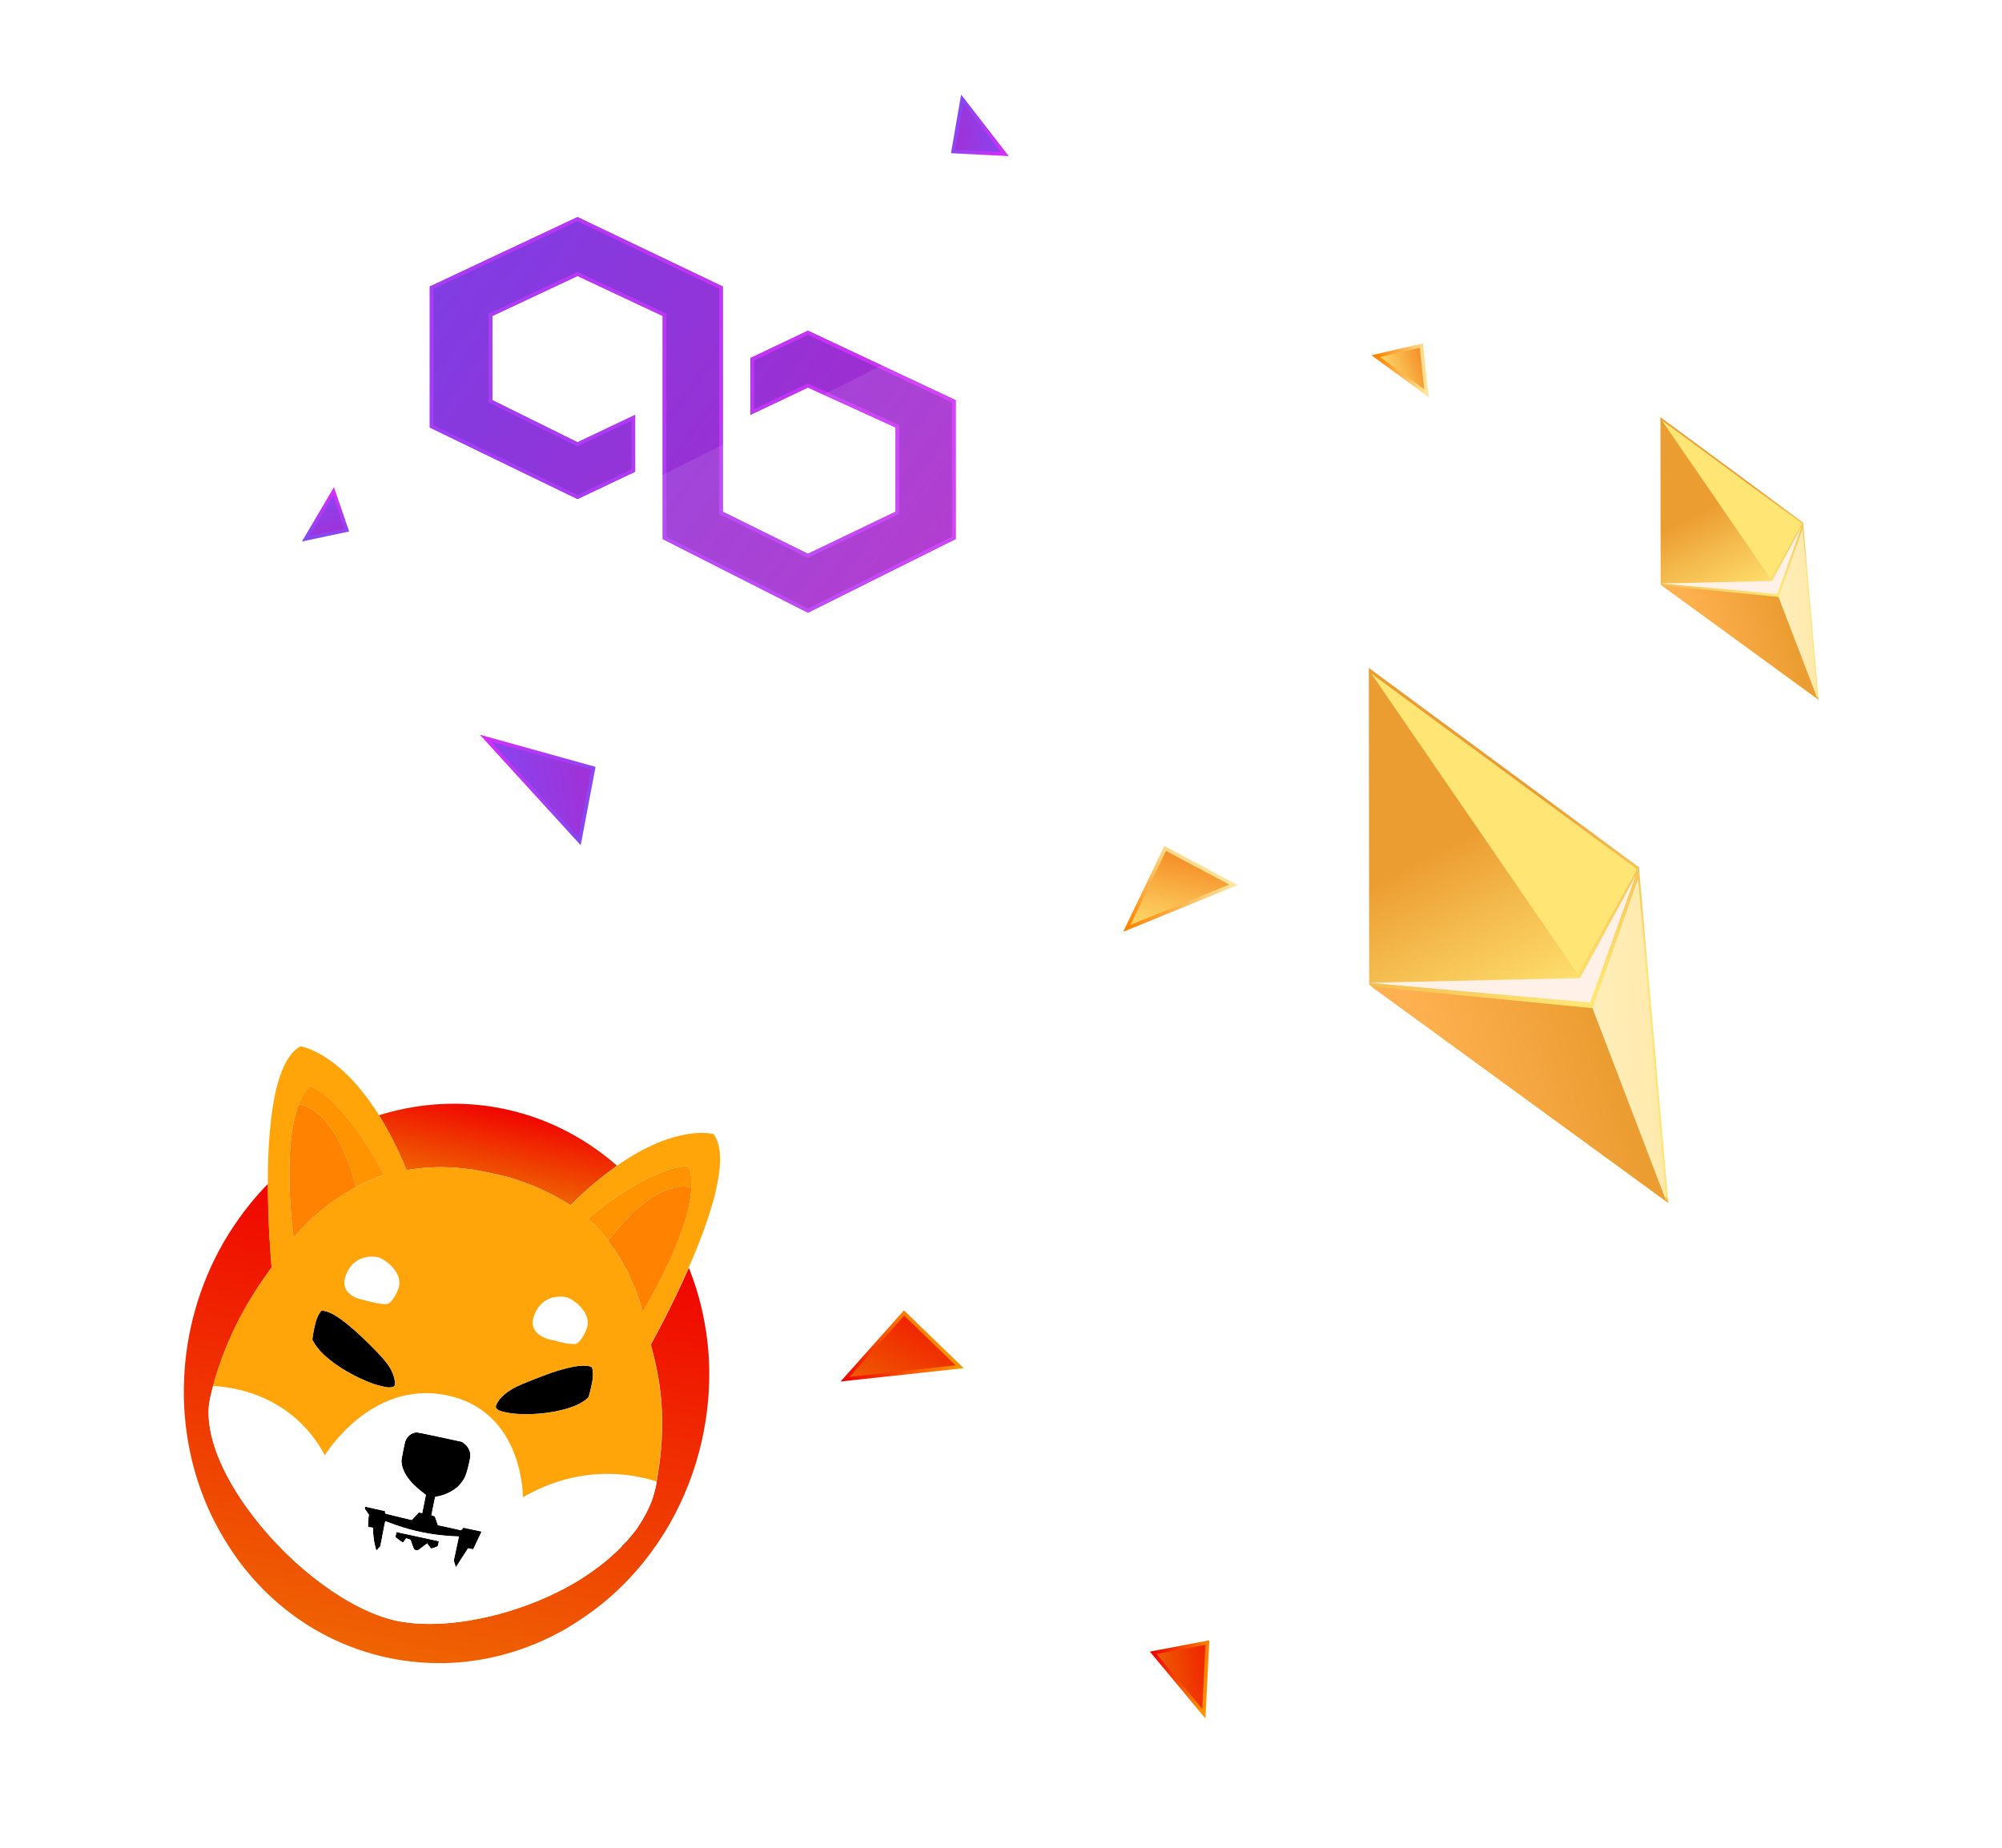 <svg width="546" height="504" viewBox="0 0 546 504" fill="none" xmlns="http://www.w3.org/2000/svg">
<g filter="url(#filter0_d_21_254)">
<path d="M501.762 132.52L462.847 103.801L462.896 149.439L506 180.891L501.762 132.52Z" fill="url(#paint0_linear_21_254)"/>
<path d="M494.723 152.011L501.3 133.687L493.284 148.474L462.871 149.159L494.723 152.011Z" fill="#FFF0E8"/>
<path d="M463.201 104.615L492.955 147.94L501.507 132.824L463.201 104.615Z" fill="#FFE573"/>
<path d="M506 180.891L495.076 152.826L463.2 149.694L506 180.891Z" fill="url(#paint1_linear_21_254)"/>
<path d="M495.076 152.826L501.629 134.222L505.696 180.636L495.076 152.826Z" fill="url(#paint2_linear_21_254)"/>
</g>
<g filter="url(#filter1_d_21_254)">
<path d="M194.639 87.668V103.166L210.348 95.704L234.252 106.611V129.572L210.348 141.052L187.126 129.572V68.15L147.512 49.207L107.216 68.15V106.611L147.512 126.128L163.221 118.665V103.166L147.512 110.629L124.291 99.148V76.187L147.512 65.28L170.734 76.187V137.034L210.348 157.125L250.644 137.034V99.148L210.348 80.205L194.639 87.668Z" fill="url(#paint3_linear_21_254)"/>
<path d="M195.139 87.984V102.375L210.133 95.252L210.343 95.152L210.555 95.249L234.46 106.156L234.752 106.289V106.611V129.572V129.886L234.469 130.023L210.564 141.503L210.345 141.609L210.126 141.501L186.904 130.02L186.626 129.882V129.572V68.466L147.511 49.761L107.716 68.468V106.297L147.515 125.573L162.721 118.349V103.957L147.727 111.08L147.508 111.184L147.291 111.077L124.069 99.596L123.791 99.459V99.148V76.187V75.869L124.078 75.734L147.3 64.828L147.512 64.728L147.725 64.828L170.947 75.734L171.234 75.869V76.187V136.727L210.35 156.566L250.144 136.725V99.466L210.349 80.758L195.139 87.984Z" stroke="url(#paint4_linear_21_254)"/>
</g>
<g filter="url(#filter2_b_21_254)">
<path d="M439.611 168.724L270.932 84.508L102.252 168.724L270.932 252.94L439.611 168.724Z" fill="white" fill-opacity="0.1"/>
</g>
<g filter="url(#filter3_b_21_254)">
<path d="M439.611 252.94L270.932 169.228L102.252 252.94L270.932 336.652L439.611 252.94Z" fill="white" fill-opacity="0.1"/>
</g>
<g filter="url(#filter4_b_21_254)">
<path d="M439.611 337.157L270.932 252.94L102.252 337.157L270.932 421.373L439.611 337.157Z" fill="white" fill-opacity="0.1"/>
</g>
<g filter="url(#filter5_d_21_254)">
<path d="M456.997 226.556L383.314 172.178L383.406 258.591L465.022 318.145L456.997 226.556Z" fill="url(#paint5_linear_21_254)"/>
<path d="M443.669 263.463L456.122 228.766L440.945 256.766L383.36 258.062L443.669 263.463Z" fill="#FFF0E8"/>
<path d="M383.984 173.72L440.323 255.753L456.514 227.132L383.984 173.72Z" fill="#FFE573"/>
<path d="M465.022 318.145L444.339 265.005L383.983 259.075L465.022 318.145Z" fill="url(#paint6_linear_21_254)"/>
<path d="M444.339 265.005L456.745 229.779L464.446 317.662L444.339 265.005Z" fill="url(#paint7_linear_21_254)"/>
</g>
<g filter="url(#filter6_d_21_254)">
<path d="M158.273 327.955C153.79 331.164 149.542 334.772 145.603 338.745L144.738 338.212C139.751 335.136 134.411 332.757 128.86 331.155C127.193 330.652 120.86 329.308 118.761 329.012C112.419 328.139 107.412 328.148 101.529 329.067C101.291 329.116 101.08 329.146 100.869 329.176C98.775 323.947 96.271 318.931 93.343 314.199C113.564 307.902 134.957 311.172 152.171 323.172C154.017 324.436 155.79 325.833 157.503 327.293L158.273 327.955Z" fill="url(#paint8_linear_21_254)"/>
<path d="M172.717 425.523C168.153 433.499 162.35 440.564 155.546 446.345C151.86 449.45 147.935 452.179 143.836 454.548C134.271 459.943 123.788 463.025 113.186 463.565C101.462 464.141 89.883 461.684 79.407 456.396C69.92 451.592 61.62 444.523 55.079 435.71C52.3 431.881 49.826 427.794 47.723 423.46C36.606 400.347 37.753 372.087 50.798 349.169C53.248 344.93 56.031 340.937 59.139 337.236C60.568 335.546 62.287 333.669 63.084 332.916C63.078 343.205 63.804 352.403 64.097 355.729C63.996 355.882 63.869 356.054 63.746 356.202C56.28 366.378 51.229 376.642 48.12 388.041C48.089 388.184 48.032 388.346 48.002 388.489C47.092 391.909 46.829 393.572 46.889 395.852C47.075 402.992 50.51 411.545 56.826 420.559C67.175 435.313 82.827 447.704 95.868 451.518C109.471 455.477 131.747 450.961 148.079 440.924C150.653 439.302 153.122 437.534 155.491 435.595C157.206 434.165 159.838 431.635 159.685 431.602C159.642 431.593 159.696 431.555 159.793 431.525C159.868 431.492 159.949 431.434 159.915 431.377C159.899 431.348 159.957 431.286 160.028 431.276C160.098 431.266 160.152 431.228 160.14 431.176C160.129 431.123 160.16 431.08 160.253 431.075C160.323 431.065 160.36 430.998 160.348 430.946C160.337 430.893 160.369 430.85 160.412 430.86C160.456 430.869 160.514 430.806 160.525 430.759C160.535 430.711 160.593 430.649 160.637 430.658C160.681 430.667 160.734 430.629 160.744 430.581C160.85 430.404 161 430.237 161.144 430.093C161.587 429.614 163.436 427.341 163.702 426.948C165.597 424.137 166.964 421.562 167.917 418.899C168.371 417.625 168.992 415.24 169.027 414.649C169.025 414.549 169.061 414.383 169.095 414.116C169.153 413.63 169.283 412.91 169.392 412.186C169.577 411.104 169.809 409.583 169.901 408.831C171.269 397.81 170.627 388.43 167.833 378.045C167.713 377.646 167.615 377.252 167.567 376.942C167.539 376.862 167.532 376.785 167.521 376.733C168.667 374.659 173.406 365.973 177.862 355.832L177.895 355.889L178.12 356.435C178.508 357.389 179.483 360.187 179.904 361.522C181.805 367.656 182.946 374.052 183.335 380.563C184.123 396.202 180.437 411.914 172.717 425.523Z" fill="url(#paint9_linear_21_254)"/>
<path d="M150.531 391.041C150.384 391.408 149.118 392.336 147.917 392.953C144.401 394.723 138.548 395.823 132.857 395.736C129.612 395.695 126.48 395.13 125.65 394.431C125.112 393.968 125.081 393.687 125.481 392.875C126.319 391.184 128.215 389.543 130.913 388.198C132.286 387.517 137.727 385.359 140.231 384.495C144.355 383.078 147.594 382.395 149.662 382.51C150.314 382.549 151.081 382.687 151.295 382.857C151.651 383.107 151.817 384.462 151.667 386.025C151.581 386.854 150.776 390.42 150.531 391.041Z" fill="black"/>
<path d="M97.573 388.048C97.382 388.306 96.663 388.477 95.897 388.439C95.132 388.402 92.883 387.85 91.635 387.41C87.163 385.763 82.596 383.175 79.432 380.51C77.658 379.012 76.45 377.635 75.632 376.24L75.17 375.42L75.297 374.5C75.523 372.903 76.073 370.429 76.435 369.584C76.701 368.868 77.093 368.204 77.556 367.629C77.781 367.428 77.781 367.428 78.564 367.594C79.522 367.798 80.292 368.135 81.501 368.865C83.986 370.339 87.502 373.378 91.675 377.602C95.122 381.074 96.35 382.68 97.128 384.689C97.678 385.952 97.87 387.613 97.573 388.048Z" fill="black"/>
<path d="M121.328 427.771C121.313 427.843 120.808 428.932 120.193 430.221C119.577 431.511 119.082 432.552 119.072 432.599C118.828 432.572 118.605 432.55 118.371 432.475L117.674 432.328L116.189 434.603C115.377 435.851 114.63 437.013 114.524 437.19L114.322 437.496L114.038 436.588L113.753 435.681L115.159 429.078L114.974 429.089C114.584 429.105 111.869 428.928 110.69 428.802C105.812 428.315 101.049 427.18 96.462 425.433C95.725 425.153 95.093 424.919 95.066 424.938C95.039 424.957 94.736 426.487 94.379 428.38L93.724 431.779L93.222 432.32C92.955 432.612 92.698 432.857 92.693 432.88C92.612 432.938 92.476 432.51 92.209 431.308C91.908 430.048 91.775 428.749 91.761 427.426L91.756 426.702L91.071 426.606L90.381 426.535L90.395 425.616C90.409 425.121 90.458 424.358 90.501 423.944L90.598 423.167L90.148 422.499C89.888 422.12 89.627 421.741 89.572 421.679C89.484 421.561 89.476 421.384 89.506 421.241L89.567 420.955L92.282 421.557L94.998 422.158L95.019 422.486L95.04 422.815L95.966 423.061C96.483 423.196 98.127 423.594 99.597 423.956L102.302 424.605L103.253 423.561L104.225 422.522L105.139 422.716L105.645 420.232L106.151 417.748L105.075 416.922C101.619 414.245 99.807 411.643 99.506 408.888C99.444 408.327 99.484 408.136 99.948 405.743C100.429 403.379 100.474 403.164 100.738 402.672C101.297 401.545 102.344 400.795 103.498 400.716C103.893 400.676 104.873 400.884 110.009 401.974L116.055 403.282L116.653 403.783C117.367 404.383 117.671 404.771 117.986 405.535C118.346 406.409 118.372 407.037 118.062 408.492C117.621 410.565 117.109 412.326 116.761 412.999C116.27 413.916 115.637 414.754 114.915 415.473C113.502 416.767 111.197 417.872 109.243 418.18L108.675 418.284L108.164 420.792L107.653 423.299L108.122 423.449L108.591 423.598L109.015 424.809L109.418 426.016L112.335 426.635C113.945 426.977 115.355 427.301 115.48 427.352C115.688 427.446 115.736 427.432 116.04 427.073L116.393 426.699L118.896 427.23C120.788 427.532 121.344 427.7 121.328 427.771Z" fill="black"/>
<path d="M108.38 432.174C107.911 432.348 107.603 432.407 107.547 432.346C107.487 432.308 107.243 431.957 106.973 431.626L106.497 430.977L105.735 431.562C104.073 432.854 104.014 432.916 103.617 432.857C102.992 432.799 102.887 432.652 102.406 431.279C102.146 430.576 101.953 429.987 101.953 429.987C101.953 429.987 101.68 429.88 101.359 429.786L100.765 429.586L100.345 430.169L99.925 430.753L99.46 430.48C99.098 430.253 98.742 430.003 98.413 429.734L97.836 429.238L98.125 427.879L103.909 429.132L109.694 430.384L109.579 431.033C109.438 431.8 109.465 431.781 108.38 432.174Z" fill="black"/>
<path d="M168.983 414.64C168.982 414.54 169.017 414.373 169.051 414.106C163.96 412.378 149.132 408.832 132.625 418.409C132.625 418.409 132.934 395.054 112.039 390.62C91.145 386.185 78.627 406.948 78.627 406.948C69.855 390.661 53.972 388.336 48.12 388.041C48.09 388.184 48.032 388.346 48.002 388.489C47.092 391.909 46.829 393.572 46.889 395.852C47.075 402.992 50.51 411.544 56.826 420.559C67.175 435.312 82.827 447.704 95.868 451.518C109.471 455.476 131.747 450.961 148.079 440.923C150.653 439.302 153.122 437.534 155.491 435.595C157.206 434.165 159.838 431.634 159.685 431.602C159.642 431.593 159.696 431.554 159.793 431.525C159.868 431.491 159.949 431.434 159.915 431.377C159.899 431.348 159.957 431.286 160.028 431.276C160.098 431.266 160.152 431.228 160.14 431.175C160.129 431.123 160.161 431.08 160.253 431.075C160.323 431.065 160.36 430.998 160.348 430.945C160.337 430.893 160.369 430.85 160.412 430.859C160.456 430.869 160.515 430.806 160.525 430.759C160.535 430.711 160.594 430.649 160.637 430.658C160.681 430.667 160.734 430.629 160.744 430.581C160.85 430.404 161 430.237 161.144 430.093C161.587 429.614 163.436 427.34 163.702 426.948C165.597 424.136 166.964 421.561 167.917 418.899C168.327 417.615 168.948 415.231 168.983 414.64ZM108.38 432.174C107.911 432.348 107.603 432.407 107.548 432.346C107.487 432.308 107.243 431.957 106.973 431.626L106.497 430.977L105.735 431.562C104.073 432.854 104.014 432.916 103.617 432.857C102.992 432.799 102.887 432.652 102.406 431.279C102.146 430.576 101.953 429.987 101.953 429.987C101.953 429.987 101.68 429.88 101.359 429.786L100.765 429.586L100.345 430.169L99.925 430.753L99.46 430.48C99.098 430.253 98.742 430.003 98.413 429.734L97.836 429.238L98.125 427.879L103.91 429.132L109.694 430.385L109.579 431.033C109.438 431.8 109.465 431.781 108.38 432.174ZM120.176 430.193C119.56 431.482 119.066 432.523 119.056 432.571C118.811 432.544 118.588 432.521 118.354 432.447L117.658 432.299L116.189 434.603C115.377 435.851 114.63 437.013 114.524 437.19L114.322 437.496L114.038 436.588L113.753 435.681L115.159 429.078L114.974 429.089C114.584 429.105 111.869 428.928 110.69 428.802C105.812 428.315 101.049 427.179 96.462 425.433C95.725 425.153 95.093 424.919 95.066 424.938C95.039 424.957 94.736 426.487 94.379 428.38L93.724 431.779L93.222 432.32C92.955 432.612 92.698 432.856 92.693 432.88C92.612 432.938 92.476 432.51 92.209 431.308C91.908 430.048 91.775 428.749 91.761 427.426L91.756 426.702L91.071 426.606L90.381 426.535L90.395 425.616C90.409 425.12 90.458 424.358 90.501 423.944L90.598 423.167L90.148 422.499C89.888 422.12 89.627 421.74 89.572 421.679C89.484 421.56 89.476 421.384 89.506 421.241L89.567 420.955L92.283 421.557L94.998 422.158L95.019 422.486L95.04 422.815L95.966 423.061C96.483 423.196 98.127 423.594 99.597 423.956L102.303 424.605L103.253 423.561L104.225 422.522L105.139 422.716L105.645 420.232L106.151 417.748L105.075 416.922C101.619 414.245 99.807 411.643 99.506 408.888C99.444 408.327 99.484 408.136 99.948 405.743C100.429 403.379 100.474 403.164 100.738 402.672C101.297 401.545 102.344 400.795 103.498 400.716C103.893 400.676 104.873 400.883 110.009 401.974L116.055 403.282L116.653 403.782C117.367 404.382 117.671 404.771 117.986 405.535C118.346 406.409 118.372 407.037 118.062 408.491C117.621 410.565 117.11 412.325 116.761 412.999C116.27 413.916 115.637 414.754 114.916 415.472C113.503 416.767 111.197 417.872 109.244 418.18L108.675 418.284L108.164 420.792L107.653 423.299L108.122 423.448L108.591 423.598L109.015 424.809L109.418 426.016L112.335 426.635C113.945 426.977 115.355 427.301 115.48 427.352C115.688 427.446 115.737 427.432 116.04 427.072L116.393 426.699L118.896 427.23C120.833 427.641 121.394 427.785 121.379 427.857C121.318 427.819 120.787 428.927 120.176 430.193Z" fill="white"/>
<path d="M169.327 412.172C169.511 411.09 169.744 409.569 169.836 408.817C171.204 397.796 170.562 388.416 167.768 378.031C167.648 377.632 167.55 377.238 167.502 376.928C167.474 376.848 167.467 376.772 167.456 376.719C168.602 374.645 173.34 365.959 177.797 355.818C183.843 342.053 189.319 325.625 184.606 319.343C184.606 319.343 174.766 316.407 158.294 327.96C153.812 331.169 149.564 334.777 145.624 338.749L144.759 338.217C139.773 335.141 134.433 332.761 128.882 331.16C127.215 330.656 120.881 329.312 118.783 329.016C112.44 328.143 107.434 328.152 101.551 329.071C101.313 329.12 101.102 329.15 100.891 329.18C98.796 323.952 96.293 318.936 93.365 314.204C82.494 296.773 71.934 295.404 71.934 295.404C64.685 299.321 63.03 317.357 63.041 332.907C63.035 343.195 63.761 352.393 64.054 355.719C63.953 355.872 63.825 356.045 63.703 356.193C56.237 366.368 51.185 376.632 48.076 388.031C53.95 388.331 69.817 390.628 78.605 406.944C78.605 406.944 91.123 386.18 112.018 390.615C132.912 395.05 132.604 418.405 132.604 418.405C149.11 408.828 163.933 412.397 169.03 414.102C169.109 413.62 169.218 412.896 169.327 412.172ZM70.081 347.606C70.081 347.606 66.685 323.589 71.484 311.303C72.289 309.232 73.343 307.487 74.67 306.274C74.67 306.274 83.685 309.234 94.716 330.511C94.716 330.511 91.567 331.412 87.1 333.802C87.1 333.802 87.073 333.822 87.051 333.817C82.202 336.4 75.768 340.765 70.081 347.606ZM97.573 388.048C97.382 388.306 96.663 388.477 95.897 388.439C95.132 388.402 92.884 387.85 91.635 387.41C87.163 385.763 82.596 383.175 79.432 380.51C77.658 379.012 76.45 377.635 75.632 376.24L75.17 375.42L75.297 374.5C75.523 372.903 76.073 370.429 76.435 369.584C76.701 368.868 77.093 368.204 77.556 367.629C77.781 367.428 77.781 367.428 78.564 367.594C79.522 367.798 80.292 368.135 81.501 368.865C83.986 370.339 87.502 373.378 91.675 377.602C95.122 381.074 96.35 382.68 97.128 384.689C97.678 385.952 97.87 387.612 97.573 388.048ZM150.531 391.041C150.384 391.408 149.118 392.335 147.917 392.953C144.401 394.723 138.548 395.823 132.857 395.736C129.612 395.695 126.48 395.13 125.65 394.431C125.112 393.967 125.081 393.687 125.481 392.875C126.319 391.184 128.215 389.543 130.913 388.198C132.286 387.517 137.727 385.359 140.231 384.495C144.355 383.078 147.594 382.395 149.662 382.51C150.314 382.549 151.081 382.686 151.295 382.856C151.651 383.106 151.817 384.462 151.667 386.025C151.581 386.854 150.776 390.42 150.531 391.041ZM155.833 348.391L155.795 348.358C152.818 344.387 150.396 342.303 150.396 342.303C168.639 327.24 177.754 328.128 177.754 328.128C178.423 329.79 178.659 331.784 178.55 334.003C177.865 347.162 165.258 367.807 165.258 367.807C163.337 360.697 160.126 354.086 155.833 348.391Z" fill="#FFA409"/>
<path d="M178.572 334.008C176.925 333.409 168.904 331.657 155.833 348.391L155.795 348.358C152.818 344.387 150.396 342.304 150.396 342.304C168.639 327.24 177.754 328.128 177.754 328.128C178.445 329.795 178.681 331.788 178.572 334.008Z" fill="#FF9300"/>
<path d="M165.28 367.811C163.342 360.673 160.148 354.09 155.833 348.391C168.904 331.657 176.903 333.404 178.572 334.008C177.881 347.19 165.28 367.811 165.28 367.811Z" fill="#FF8300"/>
<path d="M178.883 334.148C178.779 334.101 178.676 334.055 178.572 334.008L178.883 334.148Z" fill="#FF8300"/>
<path d="M94.721 330.487C94.721 330.487 91.572 331.388 87.105 333.779C87.105 333.779 87.078 333.798 87.056 333.793C81.611 313.104 73.303 311.415 71.467 311.275C72.272 309.204 73.326 307.459 74.654 306.246C74.675 306.25 83.691 309.21 94.721 330.487Z" fill="#FF9300"/>
<path d="M87.078 333.798C82.202 336.401 75.773 340.742 70.08 347.606C70.08 347.606 66.685 323.59 71.489 311.28C73.303 311.416 81.627 313.133 87.078 333.798Z" fill="#FF8300"/>
<path d="M71.489 311.28C71.375 311.281 71.239 311.277 71.126 311.277L71.489 311.28Z" fill="#FF8300"/>
<path d="M140.62 375.508C140.62 375.508 133.554 374.507 135.693 368.732C137.832 362.957 143.426 363.397 144.899 363.959C146.371 364.521 151.958 368.198 149.804 372.973C147.65 377.748 146.33 376.471 145.408 376.525C144.487 376.578 140.62 375.508 140.62 375.508Z" fill="white"/>
<path d="M89.255 364.606C89.255 364.606 82.189 363.605 84.328 357.83C86.467 352.055 92.061 352.495 93.534 353.057C95.006 353.619 100.593 357.296 98.439 362.071C96.285 366.846 94.965 365.569 94.043 365.623C93.122 365.676 89.255 364.606 89.255 364.606Z" fill="white"/>
</g>
<g filter="url(#filter7_d_21_254)">
<path d="M158.068 229.477L132.395 201.34L161.843 209.53L158.068 229.477Z" fill="url(#paint10_linear_21_254)"/>
<path d="M158.068 229.477L132.395 201.34L161.843 209.53L158.068 229.477Z" stroke="url(#paint11_linear_21_254)"/>
</g>
<g filter="url(#filter8_d_21_254)">
<path d="M336.405 241.333L307.327 253.213L317.778 231.435L336.405 241.333Z" fill="url(#paint12_linear_21_254)"/>
<path d="M336.405 241.333L307.327 253.213L317.778 231.435L336.405 241.333Z" stroke="url(#paint13_linear_21_254)"/>
</g>
<g filter="url(#filter9_d_21_254)">
<path d="M261.72 372.802L230.487 376.189L246.561 358.147L261.72 372.802Z" fill="url(#paint14_linear_21_254)"/>
<path d="M261.72 372.802L230.487 376.189L246.561 358.147L261.72 372.802Z" stroke="url(#paint15_linear_21_254)"/>
</g>
<g filter="url(#filter10_d_21_254)">
<path d="M328.322 467.431L314.525 450.828L329.285 448.031L328.322 467.431Z" fill="url(#paint16_linear_21_254)"/>
<path d="M328.322 467.431L314.525 450.828L329.285 448.031L328.322 467.431Z" stroke="url(#paint17_linear_21_254)"/>
</g>
<g filter="url(#filter11_d_21_254)">
<path d="M389.048 107.284L375.224 97.15L387.63 94.26L389.048 107.284Z" fill="url(#paint18_linear_21_254)"/>
<path d="M389.048 107.284L375.224 97.15L387.63 94.26L389.048 107.284Z" stroke="url(#paint19_linear_21_254)"/>
</g>
<g filter="url(#filter12_d_21_254)">
<path d="M262.425 27L274.06 42.022L259.95 41.316L262.425 27Z" fill="url(#paint20_linear_21_254)"/>
<path d="M262.425 27L274.06 42.022L259.95 41.316L262.425 27Z" stroke="url(#paint21_linear_21_254)"/>
</g>
<g filter="url(#filter13_d_21_254)">
<path d="M83.347 146.98L90.953 134.068L94.572 144.593L83.347 146.98Z" fill="url(#paint22_linear_21_254)"/>
<path d="M83.347 146.98L90.953 134.068L94.572 144.593L83.347 146.98Z" stroke="url(#paint23_linear_21_254)"/>
</g>
<defs>
<filter id="filter0_d_21_254" x="402.847" y="63.8" width="143.153" height="177.091" filterUnits="userSpaceOnUse" color-interpolation-filters="sRGB">
<feFlood flood-opacity="0" result="BackgroundImageFix"/>
<feColorMatrix in="SourceAlpha" type="matrix" values="0 0 0 0 0 0 0 0 0 0 0 0 0 0 0 0 0 0 127 0" result="hardAlpha"/>
<feOffset dx="-10" dy="10"/>
<feGaussianBlur stdDeviation="25"/>
<feComposite in2="hardAlpha" operator="out"/>
<feColorMatrix type="matrix" values="0 0 0 0 1 0 0 0 0 0.898 0 0 0 0 0.451 0 0 0 0.5 0"/>
<feBlend mode="normal" in2="BackgroundImageFix" result="effect1_dropShadow_21_254"/>
<feBlend mode="normal" in="SourceGraphic" in2="effect1_dropShadow_21_254" result="shape"/>
</filter>
<filter id="filter1_d_21_254" x="67.216" y="9.207" width="243.428" height="207.918" filterUnits="userSpaceOnUse" color-interpolation-filters="sRGB">
<feFlood flood-opacity="0" result="BackgroundImageFix"/>
<feColorMatrix in="SourceAlpha" type="matrix" values="0 0 0 0 0 0 0 0 0 0 0 0 0 0 0 0 0 0 127 0" result="hardAlpha"/>
<feOffset dx="10" dy="10"/>
<feGaussianBlur stdDeviation="25"/>
<feComposite in2="hardAlpha" operator="out"/>
<feColorMatrix type="matrix" values="0 0 0 0 0.838 0 0 0 0 0.179 0 0 0 0 0.971 0 0 0 0.5 0"/>
<feBlend mode="normal" in2="BackgroundImageFix" result="effect1_dropShadow_21_254"/>
<feBlend mode="normal" in="SourceGraphic" in2="effect1_dropShadow_21_254" result="shape"/>
</filter>
<filter id="filter2_b_21_254" x="77.252" y="59.508" width="387.36" height="218.433" filterUnits="userSpaceOnUse" color-interpolation-filters="sRGB">
<feFlood flood-opacity="0" result="BackgroundImageFix"/>
<feGaussianBlur in="BackgroundImageFix" stdDeviation="12.5"/>
<feComposite in2="SourceAlpha" operator="in" result="effect1_backgroundBlur_21_254"/>
<feBlend mode="normal" in="SourceGraphic" in2="effect1_backgroundBlur_21_254" result="shape"/>
</filter>
<filter id="filter3_b_21_254" x="77.252" y="144.228" width="387.36" height="217.424" filterUnits="userSpaceOnUse" color-interpolation-filters="sRGB">
<feFlood flood-opacity="0" result="BackgroundImageFix"/>
<feGaussianBlur in="BackgroundImageFix" stdDeviation="12.5"/>
<feComposite in2="SourceAlpha" operator="in" result="effect1_backgroundBlur_21_254"/>
<feBlend mode="normal" in="SourceGraphic" in2="effect1_backgroundBlur_21_254" result="shape"/>
</filter>
<filter id="filter4_b_21_254" x="77.252" y="227.94" width="387.36" height="218.433" filterUnits="userSpaceOnUse" color-interpolation-filters="sRGB">
<feFlood flood-opacity="0" result="BackgroundImageFix"/>
<feGaussianBlur in="BackgroundImageFix" stdDeviation="12.5"/>
<feComposite in2="SourceAlpha" operator="in" result="effect1_backgroundBlur_21_254"/>
<feBlend mode="normal" in="SourceGraphic" in2="effect1_backgroundBlur_21_254" result="shape"/>
</filter>
<filter id="filter5_d_21_254" x="323.314" y="132.177" width="181.708" height="245.968" filterUnits="userSpaceOnUse" color-interpolation-filters="sRGB">
<feFlood flood-opacity="0" result="BackgroundImageFix"/>
<feColorMatrix in="SourceAlpha" type="matrix" values="0 0 0 0 0 0 0 0 0 0 0 0 0 0 0 0 0 0 127 0" result="hardAlpha"/>
<feOffset dx="-10" dy="10"/>
<feGaussianBlur stdDeviation="25"/>
<feComposite in2="hardAlpha" operator="out"/>
<feColorMatrix type="matrix" values="0 0 0 0 1 0 0 0 0 0.898 0 0 0 0 0.451 0 0 0 0.5 0"/>
<feBlend mode="normal" in2="BackgroundImageFix" result="effect1_dropShadow_21_254"/>
<feBlend mode="normal" in="SourceGraphic" in2="effect1_dropShadow_21_254" result="shape"/>
</filter>
<filter id="filter6_d_21_254" x="0.131" y="235.404" width="246.255" height="268.244" filterUnits="userSpaceOnUse" color-interpolation-filters="sRGB">
<feFlood flood-opacity="0" result="BackgroundImageFix"/>
<feColorMatrix in="SourceAlpha" type="matrix" values="0 0 0 0 0 0 0 0 0 0 0 0 0 0 0 0 0 0 127 0" result="hardAlpha"/>
<feOffset dx="10" dy="-10"/>
<feGaussianBlur stdDeviation="25"/>
<feComposite in2="hardAlpha" operator="out"/>
<feColorMatrix type="matrix" values="0 0 0 0 0.941 0 0 0 0 0.02 0 0 0 0 0 0 0 0 0.5 0"/>
<feBlend mode="normal" in2="BackgroundImageFix" result="effect1_dropShadow_21_254"/>
<feBlend mode="normal" in="SourceGraphic" in2="effect1_dropShadow_21_254" result="shape"/>
</filter>
<filter id="filter7_d_21_254" x="105.853" y="175.393" width="81.567" height="80.162" filterUnits="userSpaceOnUse" color-interpolation-filters="sRGB">
<feFlood flood-opacity="0" result="BackgroundImageFix"/>
<feColorMatrix in="SourceAlpha" type="matrix" values="0 0 0 0 0 0 0 0 0 0 0 0 0 0 0 0 0 0 127 0" result="hardAlpha"/>
<feOffset/>
<feGaussianBlur stdDeviation="12.5"/>
<feComposite in2="hardAlpha" operator="out"/>
<feColorMatrix type="matrix" values="0 0 0 0 0.838 0 0 0 0 0.179 0 0 0 0 0.971 0 0 0 1 0"/>
<feBlend mode="normal" in2="BackgroundImageFix" result="effect1_dropShadow_21_254"/>
<feBlend mode="normal" in="SourceGraphic" in2="effect1_dropShadow_21_254" result="shape"/>
</filter>
<filter id="filter8_d_21_254" x="281.315" y="205.749" width="81.267" height="73.417" filterUnits="userSpaceOnUse" color-interpolation-filters="sRGB">
<feFlood flood-opacity="0" result="BackgroundImageFix"/>
<feColorMatrix in="SourceAlpha" type="matrix" values="0 0 0 0 0 0 0 0 0 0 0 0 0 0 0 0 0 0 127 0" result="hardAlpha"/>
<feOffset/>
<feGaussianBlur stdDeviation="12.5"/>
<feComposite in2="hardAlpha" operator="out"/>
<feColorMatrix type="matrix" values="0 0 0 0 1 0 0 0 0 0.898 0 0 0 0 0.451 0 0 0 1 0"/>
<feBlend mode="normal" in2="BackgroundImageFix" result="effect1_dropShadow_21_254"/>
<feBlend mode="normal" in="SourceGraphic" in2="effect1_dropShadow_21_254" result="shape"/>
</filter>
<filter id="filter9_d_21_254" x="204.249" y="332.426" width="83.585" height="69.401" filterUnits="userSpaceOnUse" color-interpolation-filters="sRGB">
<feFlood flood-opacity="0" result="BackgroundImageFix"/>
<feColorMatrix in="SourceAlpha" type="matrix" values="0 0 0 0 0 0 0 0 0 0 0 0 0 0 0 0 0 0 127 0" result="hardAlpha"/>
<feOffset/>
<feGaussianBlur stdDeviation="12.5"/>
<feComposite in2="hardAlpha" operator="out"/>
<feColorMatrix type="matrix" values="0 0 0 0 0.941 0 0 0 0 0.02 0 0 0 0 0 0 0 0 1 0"/>
<feBlend mode="normal" in2="BackgroundImageFix" result="effect1_dropShadow_21_254"/>
<feBlend mode="normal" in="SourceGraphic" in2="effect1_dropShadow_21_254" result="shape"/>
</filter>
<filter id="filter10_d_21_254" x="288.598" y="422.421" width="66.218" height="71.317" filterUnits="userSpaceOnUse" color-interpolation-filters="sRGB">
<feFlood flood-opacity="0" result="BackgroundImageFix"/>
<feColorMatrix in="SourceAlpha" type="matrix" values="0 0 0 0 0 0 0 0 0 0 0 0 0 0 0 0 0 0 127 0" result="hardAlpha"/>
<feOffset/>
<feGaussianBlur stdDeviation="12.5"/>
<feComposite in2="hardAlpha" operator="out"/>
<feColorMatrix type="matrix" values="0 0 0 0 0.941 0 0 0 0 0.02 0 0 0 0 0 0 0 0 1 0"/>
<feBlend mode="normal" in2="BackgroundImageFix" result="effect1_dropShadow_21_254"/>
<feBlend mode="normal" in="SourceGraphic" in2="effect1_dropShadow_21_254" result="shape"/>
</filter>
<filter id="filter11_d_21_254" x="349.05" y="68.645" width="65.617" height="64.713" filterUnits="userSpaceOnUse" color-interpolation-filters="sRGB">
<feFlood flood-opacity="0" result="BackgroundImageFix"/>
<feColorMatrix in="SourceAlpha" type="matrix" values="0 0 0 0 0 0 0 0 0 0 0 0 0 0 0 0 0 0 127 0" result="hardAlpha"/>
<feOffset/>
<feGaussianBlur stdDeviation="12.5"/>
<feComposite in2="hardAlpha" operator="out"/>
<feColorMatrix type="matrix" values="0 0 0 0 1 0 0 0 0 0.898 0 0 0 0 0.451 0 0 0 1 0"/>
<feBlend mode="normal" in2="BackgroundImageFix" result="effect1_dropShadow_21_254"/>
<feBlend mode="normal" in="SourceGraphic" in2="effect1_dropShadow_21_254" result="shape"/>
</filter>
<filter id="filter12_d_21_254" x="234.361" y="0.797" width="65.761" height="66.779" filterUnits="userSpaceOnUse" color-interpolation-filters="sRGB">
<feFlood flood-opacity="0" result="BackgroundImageFix"/>
<feColorMatrix in="SourceAlpha" type="matrix" values="0 0 0 0 0 0 0 0 0 0 0 0 0 0 0 0 0 0 127 0" result="hardAlpha"/>
<feOffset/>
<feGaussianBlur stdDeviation="12.5"/>
<feComposite in2="hardAlpha" operator="out"/>
<feColorMatrix type="matrix" values="0 0 0 0 0.838 0 0 0 0 0.179 0 0 0 0 0.971 0 0 0 1 0"/>
<feBlend mode="normal" in2="BackgroundImageFix" result="effect1_dropShadow_21_254"/>
<feBlend mode="normal" in="SourceGraphic" in2="effect1_dropShadow_21_254" result="shape"/>
</filter>
<filter id="filter13_d_21_254" x="57.339" y="107.879" width="62.889" height="64.826" filterUnits="userSpaceOnUse" color-interpolation-filters="sRGB">
<feFlood flood-opacity="0" result="BackgroundImageFix"/>
<feColorMatrix in="SourceAlpha" type="matrix" values="0 0 0 0 0 0 0 0 0 0 0 0 0 0 0 0 0 0 127 0" result="hardAlpha"/>
<feOffset/>
<feGaussianBlur stdDeviation="12.5"/>
<feComposite in2="hardAlpha" operator="out"/>
<feColorMatrix type="matrix" values="0 0 0 0 0.838 0 0 0 0 0.179 0 0 0 0 0.971 0 0 0 1 0"/>
<feBlend mode="normal" in2="BackgroundImageFix" result="effect1_dropShadow_21_254"/>
<feBlend mode="normal" in="SourceGraphic" in2="effect1_dropShadow_21_254" result="shape"/>
</filter>
<linearGradient id="paint0_linear_21_254" x1="464.569" y1="113.793" x2="496.123" y2="175.305" gradientUnits="userSpaceOnUse">
<stop offset="0.266" stop-color="#EC9D32"/>
<stop offset="0.672" stop-color="#FFE573"/>
</linearGradient>
<linearGradient id="paint1_linear_21_254" x1="495.965" y1="153.312" x2="464.384" y2="163.141" gradientUnits="userSpaceOnUse">
<stop offset="0.036" stop-color="#EC9D32"/>
<stop offset="0.783" stop-color="#FFB151"/>
</linearGradient>
<linearGradient id="paint2_linear_21_254" x1="514.422" y1="151.418" x2="450.614" y2="154.183" gradientUnits="userSpaceOnUse">
<stop stop-color="#FFE69C"/>
<stop offset="1" stop-color="white"/>
</linearGradient>
<linearGradient id="paint3_linear_21_254" x1="90.824" y1="63.558" x2="240.42" y2="172.979" gradientUnits="userSpaceOnUse">
<stop stop-color="#7B3FE5"/>
<stop offset="1" stop-color="#AD27C8"/>
</linearGradient>
<linearGradient id="paint4_linear_21_254" x1="63.783" y1="160.655" x2="229.786" y2="48.982" gradientUnits="userSpaceOnUse">
<stop stop-color="#8547F3"/>
<stop offset="1" stop-color="#D62EF8"/>
</linearGradient>
<linearGradient id="paint5_linear_21_254" x1="386.575" y1="191.098" x2="446.32" y2="307.568" gradientUnits="userSpaceOnUse">
<stop offset="0.266" stop-color="#EC9D32"/>
<stop offset="0.672" stop-color="#FFE573"/>
</linearGradient>
<linearGradient id="paint6_linear_21_254" x1="446.022" y1="265.925" x2="386.225" y2="284.536" gradientUnits="userSpaceOnUse">
<stop offset="0.036" stop-color="#EC9D32"/>
<stop offset="0.783" stop-color="#FFB151"/>
</linearGradient>
<linearGradient id="paint7_linear_21_254" x1="480.968" y1="262.338" x2="360.151" y2="267.573" gradientUnits="userSpaceOnUse">
<stop stop-color="#FFE69C"/>
<stop offset="1" stop-color="white"/>
</linearGradient>
<linearGradient id="paint8_linear_21_254" x1="127.632" y1="312.506" x2="123.078" y2="333.964" gradientUnits="userSpaceOnUse">
<stop stop-color="#F00500"/>
<stop offset="1" stop-color="#EF6402"/>
</linearGradient>
<linearGradient id="paint9_linear_21_254" x1="121.033" y1="343.77" x2="95.898" y2="462.194" gradientUnits="userSpaceOnUse">
<stop stop-color="#F00500"/>
<stop offset="1" stop-color="#EF6402"/>
</linearGradient>
<linearGradient id="paint10_linear_21_254" x1="130.494" y1="205.26" x2="172.845" y2="198.016" gradientUnits="userSpaceOnUse">
<stop stop-color="#8547F3"/>
<stop offset="1" stop-color="#AD27C8"/>
</linearGradient>
<linearGradient id="paint11_linear_21_254" x1="130.494" y1="205.26" x2="162.326" y2="220.695" gradientUnits="userSpaceOnUse">
<stop stop-color="#D62EF8"/>
<stop offset="1" stop-color="#8547F3"/>
</linearGradient>
<linearGradient id="paint12_linear_21_254" x1="310.882" y1="256.123" x2="318.111" y2="220.451" gradientUnits="userSpaceOnUse">
<stop stop-color="#FFE573"/>
<stop offset="1" stop-color="#EF6402"/>
</linearGradient>
<linearGradient id="paint13_linear_21_254" x1="310.882" y1="256.123" x2="328.375" y2="234.759" gradientUnits="userSpaceOnUse">
<stop stop-color="#FF8300"/>
<stop offset="1" stop-color="#FFE69C"/>
</linearGradient>
<linearGradient id="paint14_linear_21_254" x1="233.097" y1="379.968" x2="249.902" y2="347.672" gradientUnits="userSpaceOnUse">
<stop stop-color="#EF6402"/>
<stop offset="1" stop-color="#F00500"/>
</linearGradient>
<linearGradient id="paint15_linear_21_254" x1="233.097" y1="379.968" x2="255.825" y2="364.268" gradientUnits="userSpaceOnUse">
<stop stop-color="#F00500"/>
<stop offset="1" stop-color="#FF9300"/>
</linearGradient>
<linearGradient id="paint16_linear_21_254" x1="313.77" y1="455.042" x2="336.84" y2="451.562" gradientUnits="userSpaceOnUse">
<stop stop-color="#EF6402"/>
<stop offset="1" stop-color="#F00500"/>
</linearGradient>
<linearGradient id="paint17_linear_21_254" x1="313.77" y1="455.042" x2="330.021" y2="457.957" gradientUnits="userSpaceOnUse">
<stop stop-color="#F00500"/>
<stop offset="1" stop-color="#FF9300"/>
</linearGradient>
<linearGradient id="paint18_linear_21_254" x1="375.06" y1="100.017" x2="393.448" y2="93.136" gradientUnits="userSpaceOnUse">
<stop stop-color="#FFE573"/>
<stop offset="1" stop-color="#EF6402"/>
</linearGradient>
<linearGradient id="paint19_linear_21_254" x1="375.06" y1="100.017" x2="389.415" y2="100.835" gradientUnits="userSpaceOnUse">
<stop stop-color="#FF8300"/>
<stop offset="1" stop-color="#FFE69C"/>
</linearGradient>
<linearGradient id="paint20_linear_21_254" x1="275.112" y1="39.016" x2="253.403" y2="40.724" gradientUnits="userSpaceOnUse">
<stop stop-color="#8547F3"/>
<stop offset="1" stop-color="#AD27C8"/>
</linearGradient>
<linearGradient id="paint21_linear_21_254" x1="275.112" y1="39.016" x2="260.063" y2="33.751" gradientUnits="userSpaceOnUse">
<stop stop-color="#D62EF8"/>
<stop offset="1" stop-color="#8547F3"/>
</linearGradient>
<linearGradient id="paint22_linear_21_254" x1="88.44" y1="134.18" x2="96.035" y2="149.565" gradientUnits="userSpaceOnUse">
<stop stop-color="#8547F3"/>
<stop offset="1" stop-color="#AD27C8"/>
</linearGradient>
<linearGradient id="paint23_linear_21_254" x1="88.44" y1="134.18" x2="89" y2="146.728" gradientUnits="userSpaceOnUse">
<stop stop-color="#D62EF8"/>
<stop offset="1" stop-color="#8547F3"/>
</linearGradient>
</defs>
</svg>

